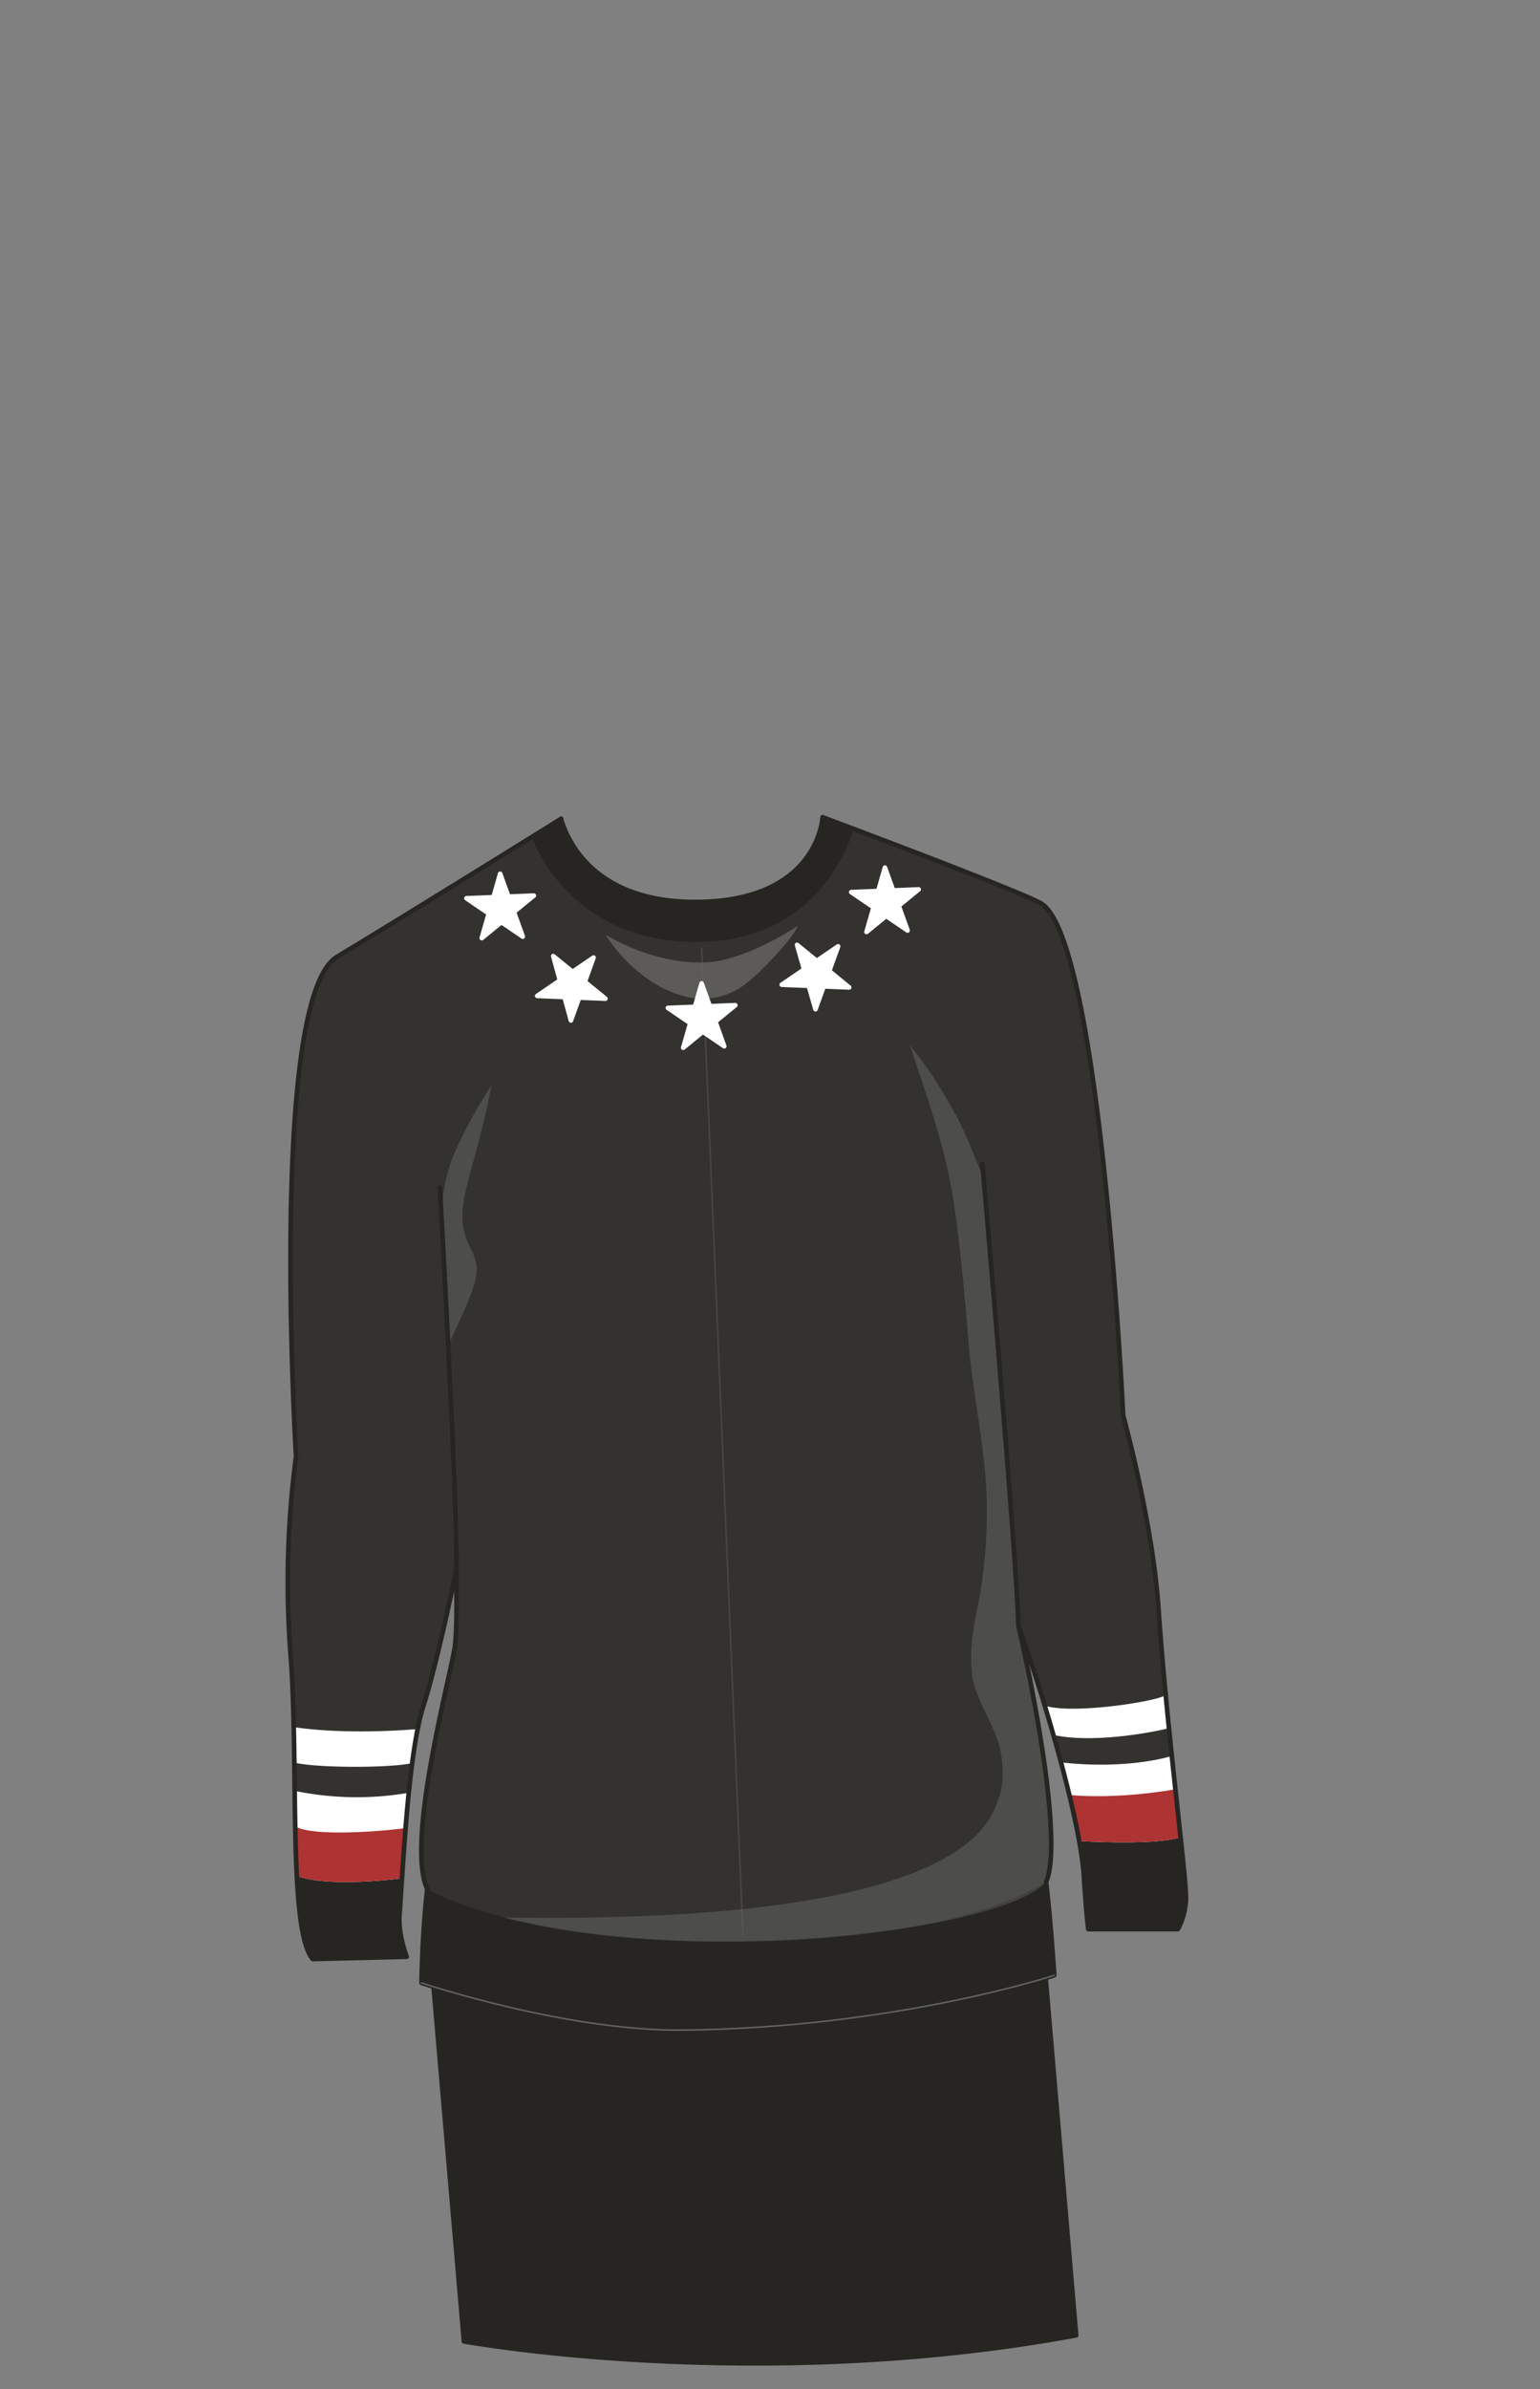 <svg xmlns="http://www.w3.org/2000/svg" width="1000" height="1550" viewBox="0 0 1000 1550"><rect x="0" y="0" width="1000" height="1550" fill="#808080" stroke="none"/><path d="M279.43 1264.5L676 1248.11l22.8 267.08c-209.14 38.46-397.55 3.91-397.55 3.91z" fill="#262521" stroke="#262521" stroke-linecap="round" stroke-linejoin="round" stroke-width="3"/><path d="M752.22 1043c-3.84-55.87-22.89-124.63-22.89-124.63s-14.58-307-52.88-331.94c-10.88-7.11-142.29-56.21-142.29-56.21s-2.49 55-82.85 55c-65.08 0-82.09-39.23-86.21-51.38a11.73 11.73 0 01-.75-2.59c-1 .64-100.94 62.69-145.44 89.5C174.18 647.69 192.24 945 192.24 945a619.73 619.73 0 00-3.6 128.12c5.52 68.42-1.88 179.2 14.45 197.93l61-1.5s-5.61-14.34-4.66-27c2.28-30.22 5.54-104.26 15.36-135.21S296.2 1019 296.2 1019c.49 23.68.3 42.22-1 50.32-3.6 21.92-31.66 125.93-17.78 156.22-3.34 29.28-3.7 60.94-3.7 60.94s93.7 31.58 170.7 30.65c137.52-1.66 240.17-35.54 240.17-35.54s-2.28-35.71-5.33-60.52c9.94-22.62-4.2-106.66-17.91-166.1 17.07 47.16 40.24 126.63 42.46 162.32 1.63 26.39 2.88 34.36 2.88 34.36h58.1s4.49-6.66 5.3-18.88-12.3-108.51-17.87-189.77z" fill="#262521"/><path d="M700.76 1194.58c3.78 0 48.24 2.85 65.83-2.54-4.1-38.34-10.79-96.8-14.37-149-3.84-55.87-22.89-124.63-22.89-124.63s-14.58-307-52.88-331.94c-10.88-7.11-122.28-48.69-122.28-48.69s-17.95 73.38-101.95 73.38-106.88-68-106.87-68.1c-1 .65-81.94 50.91-126.44 77.72C174.18 647.69 192.24 945 192.24 945a619.73 619.73 0 00-3.6 128.12c3.45 42.71 1.86 100.92 4.15 143.95 20.83 7.67 64.45 2 68.15 1.55 2.31-35.42 6-86.58 13.81-111.29 9.83-30.95 21.45-88.32 21.45-88.33.49 23.68.3 42.22-1 50.32-3.6 21.92-31.66 125.93-17.78 156.22 84.61 45.69 317.22 47.48 401.84-4.47 9.94-22.62-4.2-106.66-17.91-166.1 14 38.81 32.17 99.44 39.41 139.61z" fill="#33322e"/><path d="M191.35 1161.93c.24 19.47.55 38.46 1.44 55.16 20.83 7.67 64.45 2 68.15 1.55 1.11-17.08 2.54-35.82 4.6-55.5a199.24 199.24 0 01-74.19-1.21zM190.75 1120.57c.16 7.58.28 15.27.38 23 14.25 3.6 62.51 3.6 76.44.36 1.05-7.93 2.23-15.41 3.58-22.08-5.41.39-45.52 3.85-80.4-1.28zM678.35 1106.59c2.11 6.91 3.61 12 5.63 19 25.3 5.87 66.4-1.9 75.08-4.42-.62-6.13-1.51-15.2-2.11-21.47-4.56 4.12-60.95 12.87-78.6 6.89zM688.92 1143.44c4.94 18.43 9.15 36.2 11.84 51.14 3.78 0 48.24 2.85 65.83-2.54-1.65-15.4-3.71-32.54-5.82-52.72 0 0-27.7 9.08-71.85 4.12z" fill="#fff"/><path d="M192.21 1185.24c.23 12.7 0 20.66.58 31.85 20.83 7.67 64.45 2 68.15 1.55.68-10.46 1.4-20.53 2.39-32.64-4.42 1-57.33 6.51-71.12-.76zM694.2 1164.58c2.64 10.9 4.89 20.75 6.56 30 3.78 0 48.24 2.85 65.83-2.54-1-9.46-2.18-19.64-3.42-31.15-2.73.51-36.67 6.64-68.97 3.69z" fill="#ae3333"/><path d="M290.53 874.12c2.13-4.9 4.42-9.75 6.7-14.59a214.33 214.33 0 009.33-22c2.16-6.33 4.12-13 2.24-19.65a56.92 56.92 0 00-4.13-9.84 41.3 41.3 0 01-3.89-12.2c-1.23-8.22.05-16.49 1.94-24.51 2-8.38 4.39-16.66 6.6-25s4.33-16.63 6.25-25c1.32-5.77 2.57-11.58 3.66-17.42-.68 1.09-1.38 2.16-2.06 3.24A315.71 315.71 0 00295 748.39c-4 9.19-7.25 21.67-8.47 38-.05.64 3.06 46.07 3.35 64.05.12 5.87.35 14.05.65 23.68zM671.43 1099.81a1 1 0 01-.78-.91c-.08-1.19-.13-2.37-.19-3.56-2.88-13.21-6-26.82-9.14-40.35 2.75 7.6-1.34-36.17-3.23-54-3-28.36-12-147.19-13.5-168.29-1.24-17.87-6.21-67.35-5.11-65.72-3.41-8.79-13.16-33.47-18.6-43.24-7.84-14.09-16.15-28-26.17-40.65-1.28-1.63-2.59-3.25-3.9-4.86 9.51 28.37 19.66 56.57 25.64 85.94 3.57 17.52 5.6 35.44 7.53 53.2 2 18.08 3.5 36.21 5 54.33 3 35.86 11.89 71.77 11.84 107.79a329.4 329.4 0 01-4.11 52.86c-1.42 8.68-3.57 17.22-4.78 25.95a113 113 0 00-.81 27.56c1.77 16.36 16.2 35.31 18.85 51.5 1.63 10 1.84 21-1.87 30.61-5.89 15.25-23.2 80.88-321.22 76.11 123.49 32.54 323.8 8.87 352.34-23 7.43-16.88 1.43-78.24-7.79-121.27z" fill="#fff" opacity=".13"/><path d="M402.86 619.29c10.94 12.22 25.12 22.8 41.19 27a45.19 45.19 0 0037.54-6.08c10.22-6.67 33.55-31.5 36.5-39.52 0 0-32.36 21.9-58.42 23.62-24.88 1.64-50.73-8.4-66.55-17.94a120.93 120.93 0 009.74 12.92z" fill="#fff" opacity=".2"/><path d="M752.22 1043c-3.84-55.87-22.89-124.63-22.89-124.63s-14.58-307-52.88-331.94c-10.88-7.11-142.29-56.21-142.29-56.21s-2.49 55-82.85 55c-65.08 0-82.09-39.23-86.21-51.38a11.73 11.73 0 01-.75-2.59c-1 .64-100.94 62.69-145.44 89.5C174.18 647.69 192.24 945 192.24 945a619.73 619.73 0 00-3.6 128.12c5.52 68.42-1.88 179.2 14.45 197.93l61-1.5s-5.61-14.34-4.66-27c2.28-30.22 5.54-104.26 15.36-135.21S296.2 1019 296.2 1019c.49 23.68.3 42.22-1 50.32-3.6 21.92-31.66 125.93-17.78 156.22-3.34 29.28-3.7 60.94-3.7 60.94s93.7 31.58 170.7 30.65c137.52-1.66 240.17-35.54 240.17-35.54s-2.28-35.71-5.33-60.52c9.94-22.62-4.2-106.66-17.91-166.1 17.07 47.16 40.24 126.63 42.46 162.32 1.63 26.39 2.88 34.36 2.88 34.36h58.1s4.49-6.66 5.3-18.88-12.3-108.51-17.87-189.77z" fill="none" stroke="#262521" stroke-linecap="round" stroke-linejoin="round" stroke-width="3"/><path d="M273.69 1286.5s93.7 31.58 170.7 30.65c137.52-1.66 240.17-35.54 240.17-35.54" fill="none" stroke="#636363" stroke-linecap="round" stroke-linejoin="round"/><path d="M364.35 531.24h0s.01-.04 0 0z" fill="#262521" stroke="#262521" stroke-linecap="round" stroke-linejoin="round" stroke-width="3"/><path d="M661.32 1055c-1.23-47.59-23.43-300-23.43-300M285.64 770.48s12.18 215.25 10.67 254.29" fill="none" stroke="#262521" stroke-linecap="round" stroke-linejoin="round" stroke-width="3"/><path fill="#fff" stroke="#fff" stroke-linecap="round" stroke-linejoin="round" stroke-width="3" d="M507.64 638.87l43.78 1.77-33.85-27.6 11.96 41.74L544.22 614l-36.58 24.87z"/><path fill="none" stroke="#636363" stroke-linecap="round" stroke-linejoin="round" opacity=".43" d="M455.6 615.1l26.86 640.19"/><path fill="#fff" stroke="#fff" stroke-linecap="round" stroke-linejoin="round" stroke-width="3" d="M552.76 578.83l43.77-1.77-33.85 27.6 11.96-41.74 14.69 40.79-36.57-24.88zM433.71 653.95l43.78-1.76-33.85 27.59 11.96-41.73 14.69 40.78-36.58-24.88zM302.9 582.83l43.77-1.76-33.85 27.59 11.97-41.73 14.68 40.78-36.57-24.88zM348.84 646.16l44.28 1.77-33.86-27.6 11.47 41.74 14.68-40.79-36.57 24.88z"/></svg>